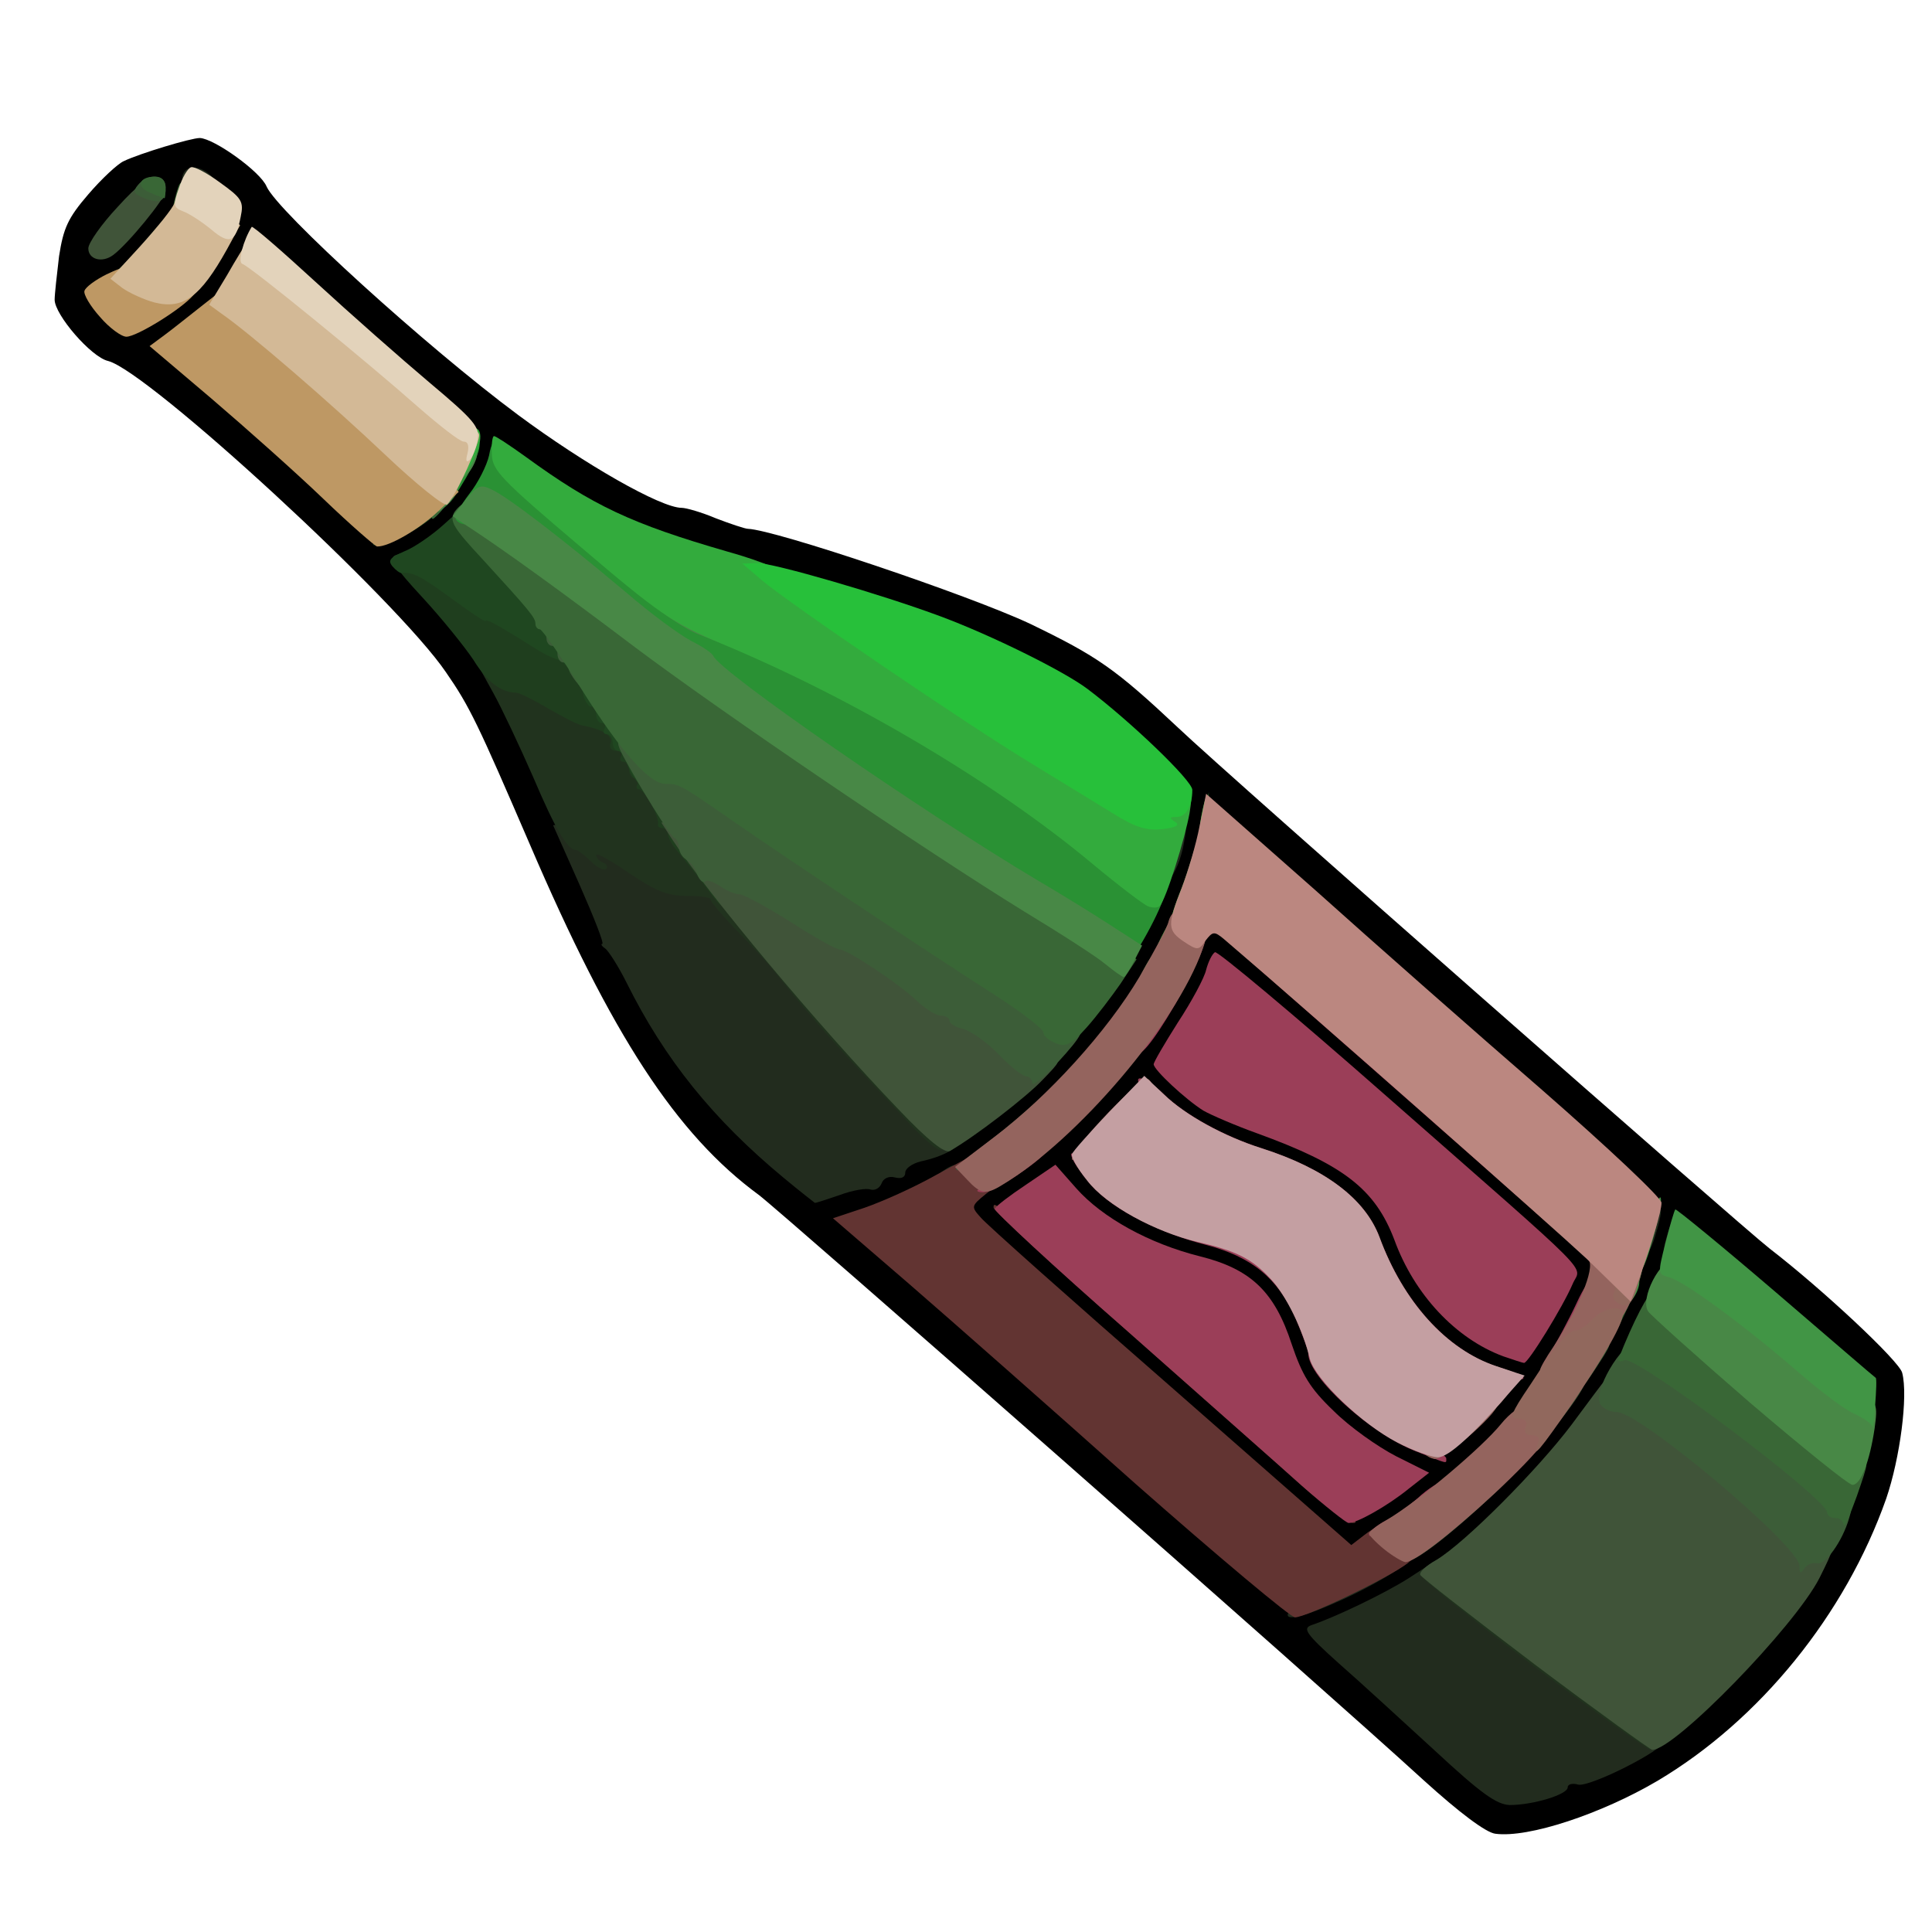 <?xml version="1.0" encoding="utf-8"?>
<!DOCTYPE svg PUBLIC "-//W3C//DTD SVG 1.0//EN" "http://www.w3.org/TR/2001/REC-SVG-20010904/DTD/svg10.dtd">
<svg version="1.0" xmlns="http://www.w3.org/2000/svg" width="50px" height="50px" viewBox="0 0 350 350" preserveAspectRatio="xMidYMid meet">
 <g fill="#000000">
  <path d="M270.9 332.2 c-1.7 -0.2 -6.5 -3.8 -13 -9.7 -18.9 -17.3 -116.3 -102.9 -120.4 -106 -15 -11 -26.7 -29 -41.5 -63.5 -9.4 -21.8 -10.9 -25 -15.2 -31.2 -8.8 -13 -53.9 -54.5 -61.2 -56.4 -3.1 -0.7 -9.7 -8.4 -9.7 -11.1 0 -1 0.4 -4.5 0.8 -7.9 0.8 -5.1 1.6 -6.9 5.3 -11.2 2.4 -2.8 5.3 -5.5 6.4 -6 2.9 -1.4 12.2 -4.2 13.8 -4.2 2.6 0.1 11 6.1 12.1 8.8 2 4.5 28.9 29 45.6 41.4 12 8.9 25.8 16.8 29.6 16.8 0.8 0 3.6 0.8 6.2 1.9 2.6 1 5.3 1.9 5.8 1.9 5 0.2 40 12 51.1 17.2 12.2 5.9 15.4 8.1 26.9 18.9 8.6 8.2 102.3 90.6 107.1 94.3 9.6 7.4 23.5 20.4 24 22.5 1.1 4.2 -0.4 15.5 -2.9 22.8 -7.4 21 -22.9 40.1 -41.4 51.1 -10.2 6 -23.4 10.4 -29.4 9.6z m7.9 -9.7 c1.2 -0.3 2.2 -1.1 2.2 -1.6 0 -0.5 1.1 -0.9 2.5 -0.9 9.9 0 35.2 -22.3 44 -38.8 4.4 -8.1 8 -18.1 8.8 -24.2 l0.6 -4.5 -15.7 -13.3 -15.7 -13.3 -1.2 3.9 c-2 7 -8.9 20.8 -14 27.9 -10.8 15.2 -27.3 29.8 -40.9 36 l-5.6 2.5 2.3 2.4 c10.3 10.2 27.7 25.2 28.9 24.9 0.8 -0.2 2.5 -0.6 3.8 -1z m-35.8 -37.1 c4.2 -2.1 4.3 -2.3 1.7 -2.4 -2.2 0 -9.7 -6 -35.5 -28.6 -18 -15.8 -33.5 -29.6 -34.4 -30.6 -1 -1.1 -1.8 -3.4 -1.8 -5 0 -1.6 -0.3 -2.8 -0.7 -2.6 -0.5 0.2 -3.6 1.7 -6.9 3.2 l-6.2 2.8 18.7 16.3 c10.2 9 27.2 23.9 37.6 33.3 20.7 18.5 19.3 17.9 27.5 13.6z m5.8 -16 c2.2 -1.5 2.2 -1.6 -3.8 -5.5 -7.9 -5.3 -11.5 -9.9 -14.1 -17.9 -3 -8.9 -7.4 -13.1 -16.4 -15.4 -8.3 -2.1 -15.4 -5.6 -20.5 -10.2 -3.5 -3.2 -4.1 -3.4 -5.9 -2.2 -1.9 1.3 -0.7 2.6 19.5 20.4 33.9 29.8 36.8 32.3 37.9 32.4 0.6 0 2.1 -0.7 3.3 -1.6z m16.1 -13.8 l4.3 -4.3 -4.5 -2.2 c-2.5 -1.2 -6.6 -4.4 -9.1 -7.1 -4.4 -4.7 -5.8 -7.2 -8.7 -14.9 -2.6 -6.9 -9.9 -12.4 -21.4 -16.1 -5.5 -1.7 -13.6 -5.8 -16.1 -8.1 -2 -1.9 -2.1 -1.8 -6.2 2.4 l-4.3 4.3 2 2.5 c2.7 3.4 12.1 8.2 20.5 10.4 4.5 1.2 8.1 2.9 10.4 4.9 3.3 2.9 7.1 9.9 8.5 15.7 1.1 4.6 15.1 16.9 19.2 16.9 0.6 0 3 -2 5.4 -4.4z m13.1 -18.6 c1.7 -2.7 3 -5.4 2.8 -5.9 -0.4 -1.3 -58 -52.1 -59 -52.1 -0.5 0 -0.8 0.5 -0.8 1 0 0.6 -1.6 3.6 -3.5 6.6 -3 4.7 -3.4 5.8 -2.3 7.1 2.2 2.7 8.1 6 15.5 8.6 15.7 5.7 21.4 10.1 24.9 19.3 1 2.7 3.1 6.8 4.7 9.2 2.8 4.2 11.1 11.1 13.3 11.2 0.7 0 2.6 -2.2 4.4 -5z m17.1 -11.1 l2.4 -7.2 -3.1 -2.6 c-6.6 -5.6 -55.4 -48.3 -63.9 -56 -4.9 -4.4 -9.3 -8.1 -9.7 -8.1 -0.5 0 -0.8 0.9 -0.8 2 0 1.1 -0.9 4.2 -1.9 7 l-1.9 5 3.7 0 c3.3 0 5.4 1.5 22.2 16.3 53.4 46.9 49.9 43.5 49.9 47.3 0 1.9 0.2 3.4 0.4 3.4 0.2 0 1.4 -3.2 2.7 -7.1z m-138.3 -15 c0.2 -0.5 1 -0.9 1.9 -0.9 0.8 0 2.1 -0.7 2.9 -1.5 0.9 -0.8 2.4 -1.5 3.6 -1.5 1.1 0 5.3 -2.3 9.4 -5.2 12.4 -8.5 23.9 -22.4 30.4 -36.4 2.3 -4.9 4.6 -9.7 5.1 -10.7 0.6 -1 1.3 -4 1.6 -6.6 l0.5 -4.7 -8.8 -7.8 c-16.2 -14.2 -28.8 -19.9 -70.4 -31.6 -20.3 -5.7 -28.9 -9.4 -37.9 -16.2 -2.9 -2.2 -4.1 -2.3 -4.1 -0.4 0 2.1 -9.5 13.3 -11.9 14.1 -1.8 0.5 -1.4 1.3 4 7.7 7.4 8.8 10.1 13.9 19.1 34.8 9 21.1 16.4 35.8 22.3 44.6 5.8 8.4 9.1 12 17.5 19.1 6.1 5.1 6.7 5.4 10.5 4.7 2.2 -0.3 4.2 -1 4.3 -1.5z m-81.3 -120.4 c2.2 -1.8 4.9 -5 6 -7 l1.9 -3.7 -3.5 -3.2 c-2 -1.7 -10.2 -8.8 -18.2 -15.9 l-14.7 -12.7 -2 3.2 c-1.1 1.8 -2 3.6 -2 4 0 0.4 -2 2.3 -4.5 4.1 l-4.5 3.5 14.3 12.5 c7.8 6.9 15.7 14.1 17.6 16.1 3.7 3.8 3.7 3.8 9.6 -0.9z m-44.8 -38.9 c5.3 -4.7 9.8 -12.3 8.2 -14.2 -1.7 -2 -3.9 -1.7 -3.9 0.5 0 2.7 -9.7 14 -12.6 14.7 -2.4 0.6 -2.4 0.7 -0.8 2.5 1.9 2.1 2.9 1.7 9.1 -3.5z"/>
 </g>
 <g fill="#222c1e">
  <path d="M260 317.2 c-5.8 -5.3 -13.6 -12.5 -17.5 -15.9 -5.9 -5.3 -6.6 -6.3 -4.9 -6.9 4.2 -1.4 13.2 -5.7 17.6 -8.5 l4.6 -3 20.9 15.8 c11.4 8.6 20.8 16.1 20.8 16.7 0 1.6 -13.5 8.4 -15.6 7.9 -1 -0.3 -1.9 -0.1 -1.9 0.5 0 1.3 -6.3 3.2 -10.5 3.2 -2.4 -0.1 -5.2 -2.1 -13.5 -9.8z"/>
  <path d="M233.5 292 c0.3 -0.5 1.3 -1 2.1 -1 0.7 0 5.3 -2 10.1 -4.5 4.7 -2.5 9.1 -4.5 9.6 -4.5 2 0 -4.6 4.3 -11.7 7.6 -7.4 3.4 -11.3 4.3 -10.1 2.4z"/>
  <path d="M296 225.3 c0 -4.8 1.1 -7.3 3.1 -7.3 2.2 0 2.3 0.9 0.7 6.1 -1.3 4.5 -3.8 5.3 -3.8 1.2z"/>
  <path d="M301.6 225.3 c0.4 -1.6 1.1 -3.7 1.5 -4.8 0.7 -1.8 0.8 -1.8 0.8 0.5 0.1 3.5 -1 7 -2 7 -0.5 0 -0.6 -1.2 -0.3 -2.7z"/>
  <path d="M161.5 217 c4.7 -2.2 5.5 -2.3 5.5 -1 0 0.6 -0.9 1 -1.9 1 -1.1 0 -2.3 0.5 -2.6 1 -0.3 0.6 -1.6 1 -2.8 0.9 -1.7 0 -1.2 -0.5 1.8 -1.9z"/>
  <path d="M142 213.4 c-12.8 -10.6 -21.6 -21.5 -28.5 -35.4 -1.5 -3 -3.3 -5.8 -3.9 -6.2 -0.6 -0.4 -0.8 -0.8 -0.5 -0.8 0.4 0 -1.5 -4.8 -4.1 -10.7 l-4.8 -10.8 2.6 -0.3 c1.5 -0.2 2.8 0.1 3 0.7 0.2 0.6 1.4 1.1 2.8 1.1 1.3 0 5 1.8 8.1 4 4.8 3.3 6.6 4 10.6 4 2.6 0 4.7 0.4 4.7 1 0 0.5 2.1 3.2 4.8 5.8 2.6 2.7 6.1 6.6 7.7 8.7 4.1 5.2 9.1 10.9 14.7 16.9 2.6 2.8 6.5 7 8.7 9.4 2.2 2.3 4.4 4.2 5 4.2 0.6 0 1.1 0.6 1.1 1.3 0 1.5 -3 3.2 -7.2 4.1 -1.6 0.4 -2.8 1.3 -2.8 2 0 0.9 -0.7 1.2 -1.9 0.9 -1.1 -0.3 -2.1 0.2 -2.4 1.1 -0.4 0.9 -1.2 1.3 -2 1.1 -0.7 -0.3 -3.2 0.1 -5.6 1 -2.4 0.8 -4.4 1.5 -4.5 1.4 0 0 -2.6 -2 -5.6 -4.5z"/>
  <path d="M171 212 c1.9 -1.3 3 -1.3 3 0 0 0.6 -1 1 -2.2 1 -1.9 0 -2 -0.2 -0.8 -1z"/>
  <path d="M210 157.6 c0 -5.4 1.2 -8.6 3.2 -8.6 1.8 0 1.9 0.4 1.3 3.6 -1.1 6.3 -4.5 10 -4.5 5z"/>
  <path d="M215 159.3 c0.1 -0.5 0.7 -3 1.5 -5.8 0.9 -3.5 1.4 -4.2 1.4 -2.4 0.1 3.9 -1 8.9 -2 8.9 -0.5 0 -0.9 -0.3 -0.9 -0.7z"/>
  <path d="M33 32.5 c0 -2.6 3 -2.9 5.3 -0.6 l2.1 2.1 -3.7 0 c-2.7 0 -3.7 -0.4 -3.7 -1.5z"/>
 </g>
 <g fill="#21331e">
  <path d="M277.8 301.8 c-11.1 -8.4 -20.3 -15.9 -20.6 -16.5 -0.2 -0.9 0.7 -1.3 2.8 -1.3 2.3 0 3.3 0.5 3.7 2 0.3 1.1 1.4 2 2.4 2 1.1 0 2.2 0.7 2.5 1.5 0.4 0.8 1.2 1.5 2 1.5 0.8 0 1.4 0.7 1.4 1.5 0 0.8 0.9 1.5 2 1.5 1.1 0 2.3 0.7 2.6 1.5 0.4 0.8 1.3 1.5 2 1.5 0.8 0 1.7 0.7 2 1.5 0.4 0.8 1.3 1.5 2 1.5 0.8 0 1.7 0.7 2 1.5 0.4 0.8 1.3 1.5 2 1.5 0.8 0 1.7 0.7 2 1.5 0.4 0.8 1.2 1.5 2 1.5 0.7 0 1.7 0.6 2.1 1.3 0.4 0.6 2.2 2 3.8 2.9 2.9 1.6 4.9 6.8 2.6 6.8 -0.6 0 -10.2 -6.9 -21.3 -15.2z"/>
  <path d="M170 208.2 c-0.8 -0.3 -3.2 -2.4 -5.2 -4.6 -2.1 -2.3 -6 -6.4 -8.6 -9.2 -5.6 -6 -10.6 -11.7 -14.7 -16.9 -1.6 -2.1 -5.2 -6.1 -8 -8.9 -2.7 -2.8 -4.9 -5.4 -4.8 -5.7 0.1 -0.3 -1.8 -0.6 -4.2 -0.6 -3.5 0 -5.6 -0.8 -10.5 -4.1 -3.3 -2.3 -6 -3.8 -6 -3.3 0 0.5 0.6 1.1 1.3 1.4 0.6 0.2 0.9 0.8 0.5 1.1 -0.3 0.4 -1.6 -0.2 -2.7 -1.3 -1.2 -1.2 -2.4 -2.1 -2.7 -2.1 -1.6 0 -3.8 -3.8 -7.8 -13.2 -2.5 -5.7 -5.7 -12.5 -7.2 -15.2 l-2.7 -4.9 5.2 0.7 c3 0.4 7.2 1.9 10 3.6 2.7 1.7 5.3 3 5.9 3 2.2 0 6.2 2.4 6.2 3.7 0 0.7 0.4 1.3 1 1.3 0.5 0 1.2 1.1 1.6 2.5 0.3 1.4 0.9 2.5 1.3 2.5 0.3 0 2 2.6 3.6 5.7 1.7 3.2 3.5 6.3 4 6.9 0.6 0.6 1.7 2.2 2.5 3.4 0.8 1.2 2.5 3.4 3.7 4.8 1.3 1.5 2.3 3.9 2.3 5.4 0 2.2 0.5 2.7 2.8 3 2.2 0.2 2.8 0.8 3 3.5 0.3 2.6 0.8 3.2 3 3.5 1.8 0.2 2.8 1 3 2.3 0.2 1.1 1.3 2.5 2.5 3 1.5 0.7 2.3 2 2.5 4.3 0.3 2.6 0.8 3.2 2.6 3.2 3 0 7.6 5 7.6 8.3 0 2.2 0.5 2.7 2.5 2.7 2 0 2.5 0.5 2.5 2.5 0 2 0.5 2.5 2.5 2.5 2.6 0 3.9 1.7 3.3 4.3 -0.1 0.8 -1 1.2 -1.8 0.9z"/>
 </g>
 <g fill="#1f3e1e">
  <path d="M128.4 161.4 c-1.9 -2.6 -4.5 -5.8 -6.4 -8.1 -0.5 -0.7 -1 -1.7 -1 -2.3 0 -0.5 -0.4 -1 -1 -1 -0.6 0 -0.9 -0.3 -0.8 -0.7 0.3 -1.3 -2.5 -6.3 -3.4 -6.3 -0.5 0 -0.6 -0.4 -0.3 -1 0.3 -0.5 0.1 -1 -0.4 -1 -0.6 0 -1.1 -0.7 -1.1 -1.5 0 -0.8 -0.5 -1.5 -1.1 -1.5 -0.5 0 -0.7 -0.4 -0.4 -1 0.3 -0.5 -0.1 -1 -0.9 -1 -0.9 0 -1.3 -0.6 -1 -1.4 0.5 -1.3 -1.5 -2.5 -5.2 -3.2 -0.7 -0.1 -3.4 -1.5 -6 -3 -2.7 -1.6 -5.3 -2.9 -5.9 -2.9 -2.8 -0.1 -5.3 -2 -7.7 -5.9 -1.6 -2.4 -5.7 -7.5 -9.3 -11.4 -5 -5.4 -6.1 -7.1 -4.9 -7.6 3.1 -1.2 5.3 -0.6 10.5 3 3 2 7 4.6 8.9 5.7 1.9 1.1 5.3 3.1 7.5 4.4 2.2 1.3 4.8 2.6 5.8 2.9 0.9 0.4 1.7 1.3 1.7 2 0 0.8 0.4 1.4 1 1.4 0.5 0 1.2 1.1 1.6 2.5 0.3 1.4 1 2.5 1.5 2.5 0.5 0 0.9 0.7 0.9 1.5 0 0.8 0.5 1.5 1 1.5 0.6 0 1 0.9 1 1.9 0 1.1 0.7 2.6 1.5 3.5 0.8 0.8 1.5 2.4 1.5 3.5 0 1.2 0.6 2.1 1.5 2.1 1 0 1.5 1.1 1.5 3.5 0 2.8 0.4 3.5 2 3.5 1.1 0 2 0.7 2 1.5 0 0.8 0.5 1.5 1 1.5 0.6 0 1 0.9 1 2 0 1.1 0.7 2 1.5 2 0.8 0 1.5 0.9 1.5 2 0 1.1 0.7 2 1.5 2 1 0 1.5 1.1 1.5 3.5 0 1.9 -0.2 3.5 -0.4 3.5 -0.2 0 -1.2 -1.2 -2.2 -2.6z"/>
 </g>
 <g fill="#1f4720">
  <path d="M115.8 142.1 c-0.9 -1 -1.9 -2.8 -2.3 -4 -0.3 -1.2 -1.1 -2.1 -1.6 -2.1 -0.5 0 -0.9 -0.7 -0.9 -1.5 0 -0.8 -0.5 -1.5 -1.1 -1.5 -0.5 0 -0.7 -0.4 -0.4 -1 0.3 -0.5 0.1 -1 -0.4 -1 -0.6 0 -1.1 -0.7 -1.1 -1.5 0 -0.8 -0.4 -1.5 -0.9 -1.5 -0.5 0 -1.1 -0.9 -1.4 -2 -0.4 -1.6 0 -2 1.9 -2 1.5 0 2.4 0.6 2.4 1.5 0 0.8 0.4 1.5 1 1.5 0.5 0 1.2 1.1 1.6 2.5 0.3 1.4 1 2.5 1.5 2.5 0.5 0 0.9 1.1 0.9 2.5 0 1.6 0.6 2.5 1.5 2.5 1 0 1.5 1.1 1.5 3.5 0 4.1 0 4.1 -2.2 1.6z"/>
  <path d="M103.2 121.9 c-0.1 -0.9 -1 -1.9 -1.9 -2.3 -1 -0.3 -2.7 -1.1 -3.8 -1.8 -7 -4.4 -9.5 -5.8 -9.5 -5.3 0 0.3 -2.7 -1.5 -6.1 -4 -5.6 -4.1 -7.1 -4.9 -9.1 -4.7 -0.3 0.1 -1.1 -0.5 -1.7 -1.2 -0.9 -1.1 -0.4 -1.6 2.1 -2.7 1.8 -0.7 5 -2.9 7.1 -4.8 l3.9 -3.5 6.2 6.8 c8.6 9.3 9.6 10.5 9.6 11.6 0 0.6 0.5 1 1 1 0.6 0 1 0.6 1 1.4 0 0.8 0.5 1.6 1.1 1.8 0.6 0.2 0.9 2.2 0.6 4.8 -0.2 2.5 -0.4 3.8 -0.5 2.9z"/>
  <path d="M70.5 96.9 c2.2 -1.2 4.8 -2.8 5.7 -3.6 0.9 -0.8 2.2 -1.3 2.9 -1.1 1.6 0.5 -6 5.6 -9.6 6.3 -2.7 0.5 -2.7 0.4 1 -1.6z"/>
 </g>
 <g fill="#623432">
  <path d="M205.7 268.8 c-15 -13.4 -33.5 -29.7 -41 -36.2 l-13.8 -11.9 5.7 -1.9 c3.2 -1.1 9 -3.7 12.9 -5.9 l7.2 -3.9 2.3 2.5 2.4 2.6 -2.8 2.2 c-2.7 2.2 -2.7 2.3 -0.9 4.3 1 1.2 16.5 15 34.5 30.7 l32.6 28.6 2.6 -2 c2.9 -2.3 5.4 -1.9 8.2 1.2 1.8 2 1.8 2.1 -0.6 4.1 -3.2 2.5 -18.3 9.8 -20.4 9.8 -0.8 0 -13.8 -10.9 -28.9 -24.2z"/>
  <path d="M235.9 269.2 c-4.1 -3.7 -18.4 -16.3 -31.7 -28.1 -13.3 -11.7 -24.2 -21.8 -24.2 -22.3 0 -1.4 -0.6 -1.9 32 26.6 33.5 29.3 35 30.6 33 30.5 -0.8 0 -4.9 -3 -9.1 -6.7z"/>
 </g>
 <g fill="#405439">
  <path d="M278 301.5 c-11.2 -8.5 -20.6 -15.8 -20.7 -16.2 -0.2 -0.5 1.1 -1.7 2.9 -2.7 5.2 -3.1 18.4 -16.4 24.5 -24.5 3.1 -4.2 5.8 -7.8 6 -8 0.2 -0.3 0.9 0.1 1.5 0.7 0.7 0.7 1.9 1.2 2.8 1.2 2.2 0 19.2 12.9 27.7 21.1 4 3.8 7.7 6.9 8.3 6.9 1.4 0 1.3 0.5 -1.4 5.9 -4.5 8.8 -26.3 31.2 -30.3 31.1 -0.4 -0.1 -10 -7 -21.3 -15.5z"/>
  <path d="M254 282.2 c0 -0.4 1.4 -1.6 3.2 -2.7 4.9 -2.8 18.9 -16.7 23.9 -23.5 3.9 -5.4 5.9 -7.2 5.9 -5.4 0 1.9 -9.9 14 -16.2 19.9 -10.6 9.9 -16.8 14.2 -16.8 11.7z"/>
  <path d="M173.6 211.2 c0.5 -0.5 3.2 -2.6 5.9 -4.7 2.8 -2.1 6.7 -5.5 8.8 -7.4 3.8 -3.6 5.1 -2.9 2 1 -2.2 2.6 -15.2 11.9 -16.7 11.9 -0.6 0 -0.6 -0.3 0 -0.8z"/>
  <path d="M162.7 200.9 c-14.6 -15.2 -34.6 -39.1 -41.1 -49.1 l-1.8 -2.8 3.1 0 c2.4 0 3.1 0.4 3.1 2 0 1.1 0.7 2 1.5 2 0.8 0 1.5 0.6 1.5 1.3 0 1.2 6.1 4.7 8.2 4.7 0.6 0 4.7 2.3 9 5 4.3 2.8 8.3 5 8.9 5 1.4 0 10.9 6.3 14.1 9.4 1.5 1.4 3.4 2.6 4.3 2.6 0.8 0 1.5 0.4 1.5 0.9 0 0.5 1.1 1.2 2.5 1.5 1.4 0.4 4.3 2.4 6.4 4.6 2.3 2.4 4.8 4 6.2 4 2.2 0 2.1 0.2 -1.2 3.6 -2.9 3.1 -12.4 10.4 -16.8 12.9 -0.9 0.5 -3.8 -1.7 -9.4 -7.6z"/>
  <path d="M20.7 49.3 c0.7 -0.2 3.5 -3.2 6.3 -6.5 3.3 -4 5 -5.4 5 -4.1 0 2.3 -8.7 11.3 -10.8 11.2 -1 0 -1.2 -0.3 -0.5 -0.6z"/>
  <path d="M16 45 c0 -1 2.4 -4.4 5.3 -7.5 3.8 -4.2 5.7 -5.5 7 -5 0.9 0.4 1.7 1.4 1.7 2.1 0 1.3 -6.9 9.7 -9.5 11.6 -2 1.5 -4.5 0.8 -4.5 -1.2z"/>
 </g>
 <g fill="#3c5d38">
  <path d="M326 283.7 c0 -3.6 -29.3 -28.2 -33.2 -27.9 -0.9 0 -2.2 -0.5 -2.8 -1.3 -1.7 -2 3.8 -11.5 6.7 -11.5 2.5 0 12.6 7 26.8 18.7 12.4 10.2 12.4 10.2 11.5 13.3 -1.2 4.2 -4.4 8.7 -5.9 8.2 -0.7 -0.2 -1.7 0.2 -2.2 0.9 -0.7 1.1 -0.9 1 -0.9 -0.4z"/>
  <path d="M286 251.1 c0 -1.9 3.2 -7 4.8 -7.6 1.1 -0.4 1 0.1 -0.3 2.2 -3.7 5.8 -4.5 6.7 -4.5 5.4z"/>
  <path d="M191.5 196 c4.2 -4.3 4.5 -4.5 4.5 -3 0 1.5 -5.5 7 -7.1 7 -0.7 0 0.5 -1.8 2.6 -4z"/>
  <path d="M187 196.2 c0 -0.6 -0.5 -1.2 -1.1 -1.2 -0.6 0 -2.9 -1.8 -5 -4 -2.1 -2.2 -5 -4.2 -6.4 -4.6 -1.4 -0.3 -2.5 -1 -2.5 -1.5 0 -0.5 -0.7 -0.9 -1.5 -0.9 -0.9 0 -2.8 -1.2 -4.3 -2.6 -3.2 -3.1 -12.7 -9.4 -14.1 -9.4 -0.6 0 -4.6 -2.2 -8.9 -5 -4.3 -2.7 -8.5 -5 -9.3 -5 -0.8 0 -2.4 -0.7 -3.5 -1.5 -1.2 -0.8 -2.4 -1.2 -2.7 -0.8 -0.4 0.3 -1 -0.3 -1.4 -1.3 -0.3 -1 -1.2 -2.3 -2 -2.7 -0.7 -0.4 -1.3 -1.4 -1.3 -2.2 0 -0.7 -0.4 -1.5 -0.8 -1.7 -0.5 -0.1 -3.1 -4.2 -6 -9 -5.1 -8.8 -5.1 -8.8 -2.5 -8.8 1.4 0 3.8 1.1 5.5 2.5 1.6 1.4 3.8 2.5 4.9 2.5 1.1 0 5.9 2.7 10.7 6.1 9 6.3 41.7 28 51 33.8 2.9 1.8 5.7 4.2 6.3 5.2 0.5 1.1 1.6 1.9 2.4 1.9 2.4 0 1.8 1.4 -3 6.6 -2.5 2.7 -4.5 4.3 -4.5 3.6z"/>
  <desc>cursor-land.com</desc><path d="M104.8 124 c-1 -1.1 -1.8 -2.5 -1.8 -3 0 -0.6 -0.4 -1 -1 -1 -0.5 0 -1 -0.7 -1 -1.5 0 -0.8 -0.4 -1.5 -1 -1.5 -0.5 0 -1 -0.6 -1 -1.4 0 -0.8 -0.6 -1.7 -1.2 -1.9 -0.7 -0.3 0.2 -0.6 2 -0.6 2.2 -0.1 3.2 0.4 3.2 1.4 0 0.8 0.5 1.5 1 1.5 0.6 0 1 0.6 1 1.4 0 0.8 0.5 1.6 1.1 1.8 0.6 0.2 0.9 1.8 0.7 3.6 -0.3 3.3 -0.3 3.3 -2 1.2z"/>
  <path d="M26.1 35.9 c-1.9 -0.8 -2.1 -1.2 -1.1 -2.4 1.8 -2.2 5 -1.9 5 0.4 0 2.6 -1 3.1 -3.9 2z"/>
 </g>
 <g fill="#396736">
  <path d="M334 276.3 c0 -0.7 -0.7 -1.3 -1.5 -1.3 -0.8 0 -1.5 -0.4 -1.5 -1 0 -2.5 -34.5 -28.4 -36.7 -27.6 -0.8 0.4 -1.3 0.2 -1.1 -0.2 2.7 -6.9 5.5 -12.2 6.3 -12.2 0.6 0 8.7 6.7 18.1 14.9 9.5 8.2 18.1 15.1 19.1 15.3 2 0.3 1.9 0.4 -0.3 6.8 -1.3 3.6 -2.3 5.9 -2.4 5.3z"/>
  <path d="M290.1 244.8 c-0.1 -2.2 4 -10.8 5.1 -10.8 1.1 0 1.1 0 -2.1 6.6 -1.7 3.2 -3 5.1 -3 4.2z"/>
  <path d="M197.3 189.8 c2.4 -2.9 5.6 -7.1 7.1 -9.3 2 -2.9 2.6 -3.4 2.4 -1.8 -0.4 2.7 -10.9 16.2 -12.6 16.3 -0.8 0 0.6 -2.4 3.1 -5.2z"/>
  <path d="M191.3 189 c-1.3 -0.5 -2.3 -1.4 -2.3 -2 0 -0.6 -3.9 -3.6 -8.7 -6.7 -13.1 -8.4 -38.7 -25.4 -48.3 -32.1 -8.8 -6.1 -9 -6.2 -11.5 -6.2 -2.8 0 -8.1 -5.9 -15 -16.9 -3.8 -6.1 -7.3 -11.1 -7.7 -11.1 -0.4 0 -0.8 -0.4 -0.8 -1 0 -1.1 -1 -2.3 -9.5 -11.6 -5.4 -5.8 -6.1 -7 -5.2 -8.6 0.7 -1 1.7 -1.8 2.3 -1.8 1.5 0 16.3 10.2 33.1 23 15.7 11.9 53 37.2 70.8 48.1 6.6 4 13.2 8.3 14.7 9.5 l2.7 2.2 -2.9 4.4 c-1.6 2.3 -4.4 6 -6.2 8 -2.8 3.1 -3.7 3.5 -5.5 2.8z"/>
  <path d="M78 92.5 c0 -0.8 0.7 -1.5 1.6 -1.5 1.4 0 1.4 0.3 0.4 1.5 -0.7 0.8 -1.4 1.5 -1.6 1.5 -0.2 0 -0.4 -0.7 -0.4 -1.5z"/>
  <path d="M31.6 36.3 c1 -4 1.4 -4.1 1.4 -0.5 0 1.8 -0.5 3.2 -1 3.2 -0.6 0 -0.8 -1.1 -0.4 -2.7z"/>
  <path d="M27.2 34.9 c-2.6 -1 -2.1 -2.9 0.9 -2.9 1.2 0 1.9 0.7 1.9 2 0 1.1 -0.1 2 -0.2 1.9 -0.2 0 -1.3 -0.4 -2.6 -1z"/>
 </g>
 <g fill="#2a9134">
  <path d="M198.4 170.7 c-2.7 -1.7 -8.3 -5.2 -12.4 -7.6 -21.2 -12.6 -58.6 -38.3 -59.8 -41.3 -0.2 -0.5 -2 -1.7 -4 -2.7 -2.1 -1.1 -7.4 -5 -11.8 -8.8 -16 -13.4 -22.9 -18.4 -23.2 -16.8 -0.4 1.6 -3.7 2.1 -4.6 0.6 -0.3 -0.5 0.8 -2.5 2.4 -4.6 1.6 -2 3.2 -5.2 3.6 -7 0.4 -2.3 1 -3.2 2 -2.8 0.8 0.3 1.4 1 1.5 1.7 0 0.6 7.2 7.2 16 14.6 14.3 12.2 16.8 13.9 25.6 17.6 12.4 5.2 19.8 8.9 34.6 17.6 15.4 8.9 21.7 13.2 33 22.5 5.1 4.2 9.4 7.8 9.6 7.9 0.8 0.7 -5.4 12.4 -6.5 12.4 -0.7 0 -3.4 -1.5 -6 -3.3z"/>
  <path d="M210.4 169.7 c1.2 -2.4 2.3 -3.9 2.4 -3.5 0.5 1.2 -2.7 7.8 -3.7 7.8 -0.4 0 0.1 -1.9 1.3 -4.3z"/>
  <path d="M80 88.1 c0 -3 0.4 -4.1 1.5 -4.1 0.9 0 1.5 -0.9 1.5 -2.5 0 -1.8 0.5 -2.5 2 -2.5 2.7 0 2.5 2.2 -0.6 7.6 -3.5 6 -4.4 6.3 -4.4 1.5z"/>
 </g>
 <g fill="#488846">
  <path d="M316.9 254 c-9.6 -8.3 -17.8 -15.7 -18.3 -16.4 -1.6 -2.3 2.2 -9.6 4.9 -9.6 2.8 0 10.5 5.2 21.4 14.4 4.6 3.9 9.9 8.1 11.8 9.4 3.4 2.3 3.5 2.5 2.9 7 -0.9 6 -2.5 10.2 -4 10.2 -0.7 0 -9.1 -6.8 -18.7 -15z"/>
  <path d="M295.5 233 c0.3 -1.9 1 -3.9 1.6 -4.5 0.7 -0.7 0.8 -0.1 0.3 2 -1.1 4.6 -2.6 6.7 -1.9 2.5z"/>
  <path d="M207.1 175.8 c1.2 -2.4 2.4 -3.8 2.6 -3.1 0.5 1.5 -2.4 7.3 -3.7 7.3 -0.6 0 -0.1 -1.9 1.1 -4.2z"/>
  <path d="M200.3 174.7 c-1.5 -1.3 -8.2 -5.6 -14.8 -9.6 -17.7 -10.9 -55 -36.2 -70.8 -48.1 -12.3 -9.3 -23.4 -17.4 -30.5 -22 l-2.2 -1.5 2.4 -3 c2.1 -2.6 2.7 -2.8 4.7 -1.8 2.7 1.2 12.4 8.6 24.3 18.6 4.4 3.8 9.7 7.7 11.8 8.8 2 1 3.8 2.2 4 2.7 1.2 2.9 37.8 28.2 58.8 40.7 3.6 2.1 9.3 5.6 12.7 7.8 l6.2 4 -1.5 2.9 c-0.8 1.5 -1.6 2.8 -1.8 2.8 -0.3 0 -1.7 -1 -3.3 -2.3z"/>
  <path d="M126.5 114.9 c-3.4 -1.3 -10.1 -6.3 -21.3 -15.9 -15.8 -13.6 -19.8 -18.9 -7.1 -9.2 3.4 2.6 7.4 5.6 8.8 6.7 1.4 1 6 4.8 10.1 8.3 4.1 3.5 9.2 7.2 11.3 8.3 2 1.1 3.7 2.4 3.7 2.9 0 0.6 -0.1 1 -0.2 0.9 -0.2 0 -2.5 -0.9 -5.3 -2z"/>
  <path d="M79 89.7 c0 -2.6 0.4 -3.7 1.5 -3.7 0.9 0 1.5 -0.9 1.5 -2.5 0 -2 0.5 -2.5 2.4 -2.5 1.9 0 2.3 0.4 1.9 2 -0.3 1 -1.1 2.5 -1.9 3.1 -0.8 0.6 -1.4 1.7 -1.4 2.4 0 0.6 -0.9 2 -2 3 -2 1.8 -2 1.7 -2 -1.8z"/>
 </g>
 <g fill="#33ab3d">
  <path d="M212 167.2 c0 -0.6 0.9 -3.5 2.1 -6.4 1.1 -2.9 2.7 -8 3.5 -11.3 l1.4 -6 -0.6 5.4 c-0.3 3 -1.4 8.2 -2.6 11.5 -2 6 -3.8 9.2 -3.8 6.8z"/>
  <path d="M208 164.2 c-0.8 -0.3 -5.4 -3.8 -10.2 -7.8 -17.5 -14.6 -43.1 -29.8 -67.1 -39.8 -8.8 -3.7 -11.3 -5.4 -25.6 -17.6 -14.4 -12.2 -15.9 -13.8 -16 -16.7 -0.1 -1.8 0.1 -3.3 0.4 -3.3 0.3 0 2.9 1.7 5.8 3.8 12.1 8.8 19.1 12.1 36.4 17.1 6.5 1.8 11.6 4 14 5.8 6.3 4.9 34.2 23.6 43.7 29.3 4.9 2.9 11.2 6.9 14 8.7 2.8 1.8 5.2 2.9 5.4 2.3 0.2 -0.5 1 -1 1.8 -1 0.8 0 1.4 -0.4 1.4 -1 0 -0.5 0.9 -1 2.1 -1 1.9 0 2 0.4 1.4 4.3 -0.8 4.5 -4.3 15.8 -5.4 16.8 -0.3 0.4 -1.3 0.4 -2.1 0.1z"/>
  <path d="M82 83.8 c0 -3.8 0.8 -5.2 3.3 -6.1 2.2 -0.8 2.3 2.2 0.2 6.3 -2 3.9 -3.5 3.8 -3.5 -0.2z"/>
 </g>
 <g fill="#419545">
  <path d="M339.2 258.5 c-0.1 -0.6 -1.6 -1.6 -3.3 -2.4 -1.7 -0.7 -6.3 -4.2 -10.2 -7.6 -9.7 -8.4 -20.6 -16.4 -23.3 -17.1 -2.1 -0.6 -2.1 -0.6 -0.7 -6.2 0.8 -3.1 1.6 -5.9 1.8 -6.1 0.2 -0.1 8.4 6.6 18.2 15 9.8 8.4 17.9 15.4 18.1 15.5 0.2 0.1 0.1 2.4 -0.1 5 -0.2 2.7 -0.4 4.4 -0.5 3.9z"/>
  <path d="M295 233.8 c0 -1.6 0.5 -2.8 1 -2.8 1.3 0 1.3 2 0 4 -0.8 1.2 -1 0.9 -1 -1.2z"/>
  <path d="M297.6 226.8 c1.2 -5.8 3.2 -11.4 3.3 -9.5 0.1 2.2 -2.8 12.7 -3.6 12.7 -0.2 0 -0.1 -1.5 0.3 -3.2z"/>
 </g>
 <g fill="#27c03a">
  <path d="M201.7 147.4 c-2.9 -1.8 -9.5 -5.8 -14.7 -9 -11.6 -7 -44.2 -29.2 -49 -33.3 l-3.5 -3 2.7 -0.1 c2.9 0 22.3 5.6 33.3 9.7 9.1 3.4 22.1 9.8 26.5 13.1 7.7 5.8 19 16.6 19 18.3 0 2.9 -1.1 4.9 -2.9 4.9 -1.3 0 -1.3 0.2 -0.2 0.9 0.9 0.6 0.2 1 -2.3 1.3 -2.9 0.3 -4.9 -0.3 -8.9 -2.8z"/>
  <path d="M217.6 148 c0.8 -4.3 1.4 -5.1 1.4 -1.9 0 1.3 -0.5 3.1 -1 3.9 -0.7 1.1 -0.8 0.5 -0.4 -2z"/>
 </g>
 <g fill="#9b3e58">
  <path d="M248 278 c0 -0.5 1.3 -1.6 3 -2.5 1.6 -0.8 4.6 -2.9 6.5 -4.7 2 -1.7 3.9 -2.7 4.3 -2.4 0.4 0.4 -0.9 2.1 -2.8 3.7 -4.4 3.7 -11 7.3 -11 5.9z"/>
  <path d="M235.9 269.2 c-4.1 -3.7 -18.4 -16.3 -31.7 -28.1 -13.4 -11.7 -24.1 -21.7 -24 -22.1 0.2 -0.5 2.7 -2.4 5.7 -4.4 l5.3 -3.6 3.8 4.3 c4.7 5.3 13.2 10 22.4 12.3 9.2 2.3 13.5 6.4 16.6 15.9 1.9 5.6 3.3 8 7.6 12.1 2.9 2.9 8 6.5 11.3 8.2 l6 3 -3.7 2.9 c-3.8 3.1 -9.5 6.3 -10.9 6.2 -0.4 0 -4.2 -3 -8.4 -6.7z"/>
  <path d="M256.7 263 c-8.4 -3.2 -19.7 -13.5 -19.7 -17.8 0 -0.6 -1.1 -3.5 -2.3 -6.4 -3.3 -7.3 -7.9 -11.1 -16.3 -13.3 -9.3 -2.4 -17.9 -7 -21.4 -11.6 -4.5 -5.6 -3.6 -6.9 1 -1.6 2.6 2.9 6.7 5.9 11.1 8.1 6.1 3.1 7.6 3.4 11.9 2.9 3.7 -0.4 5 -0.2 5 0.7 0 0.7 2 3.1 4.4 5.4 3.3 3.1 4.9 5.7 6.6 11 2.9 8.7 10 16.6 15 16.6 2.3 0 3 0.4 3 1.9 0 1.3 1.1 2.4 3.5 3.2 1.9 0.7 3.5 1.7 3.5 2.1 0 1 0.5 1.1 -5.3 -1.2z"/>
  <path d="M269.3 248.7 c-8.6 -3.2 -16.1 -11.2 -19.7 -21.1 -3.5 -9.2 -9.2 -13.6 -24.9 -19.3 -8 -2.9 -13 -5.8 -16.6 -9.7 -3.8 -4.1 -1.5 -4.4 2.7 -0.4 3.9 3.8 10.9 7.6 17.7 9.8 11.6 3.7 18.8 9.2 21.4 16.1 4.3 11.7 12.2 20.4 21.1 23.4 2.7 0.9 5 1.8 5 2.1 0 0.7 -3.4 0.3 -6.7 -0.9z"/>
  <path d="M280.4 245.8 c1.5 -2.4 3.8 -6.7 5.2 -9.7 2.6 -5.7 4.6 -6.4 2.4 -0.9 -2 4.9 -8.1 14.8 -9.2 14.8 -0.6 0 0.2 -1.9 1.6 -4.2z"/>
  <path d="M272.3 245.7 c-8.6 -3.2 -16.1 -11.2 -19.7 -21.1 -3.5 -9.2 -9.2 -13.6 -24.9 -19.3 -3.9 -1.4 -8.3 -3.3 -9.7 -4.1 -3.2 -2 -9 -7.4 -9 -8.4 0 -0.4 2 -3.8 4.4 -7.6 2.5 -3.8 4.8 -8.1 5.1 -9.5 0.4 -1.5 1.1 -2.9 1.6 -3.2 0.4 -0.3 14.4 11.4 31.1 26.1 38.8 34.1 35.2 30.4 33.7 34 -1.8 4.2 -8.1 14.4 -8.8 14.3 -0.3 0 -2 -0.6 -3.8 -1.2z"/>
  <path d="M280.5 221.7 c-11.7 -10.4 -54.7 -48.2 -57.5 -50.6 -2 -1.6 -2.2 -2 -0.8 -2.1 0.9 0 6.8 4.5 13 10 7 6.2 12.2 9.9 13.6 10 1.4 0 2.2 0.6 2.2 1.8 0 2.5 4.1 6.2 6.8 6.2 1.5 0 2.2 0.6 2.2 1.8 0 2.4 2.8 4.9 6 5.4 1.5 0.2 2.6 1.1 2.8 2.3 0.6 3 2.2 4.5 4.8 4.5 1.7 0 2.4 0.6 2.4 1.8 0 2.5 4.1 6.2 6.8 6.2 1.4 0 2.2 0.6 2.2 1.7 0 0.9 0.9 2.7 2.1 3.9 1.2 1.2 2 2.7 1.8 3.2 -0.2 0.6 -4 -2.2 -8.4 -6.1z"/>
  <path d="M177.1 215.6 c1.6 -1.6 11.3 -7.6 12.3 -7.6 2.3 0.1 -8.9 8 -11.3 8 -0.8 0 -1.2 -0.2 -1 -0.4z"/>
  <path d="M206 190.2 c0 -0.6 2 -4.2 4.4 -7.9 2.4 -3.7 4.7 -8.1 5.3 -9.7 0.5 -1.7 1.4 -3.1 2.1 -3.4 1.7 -0.5 -0.4 4.9 -5 12.9 -3.9 6.7 -6.8 10.2 -6.8 8.1z"/>
 </g>
 <g fill="#94645e">
  <path d="M250.8 280.7 c-1.6 -1.3 -2.8 -2.6 -2.8 -2.9 0 -0.3 1.5 -1.5 3.3 -2.5 5.6 -3.3 17.2 -13.1 20.6 -17.3 3.3 -4.1 8.1 -5.6 8.1 -2.6 0 0.8 0.5 1.6 1.2 1.8 1.8 0.6 -2.1 5.6 -10.5 13.4 -8.1 7.5 -14.5 12.4 -16.1 12.4 -0.6 -0.1 -2.3 -1.1 -3.8 -2.3z"/>
  <path d="M259.8 264.3 c-3 -0.7 -2.1 -3.3 1.1 -3.3 2.1 0 3.8 -1 6 -3.6 1.8 -1.9 3.6 -3.4 4.2 -3.2 1.7 0.6 -9.5 10.5 -11.3 10.1z"/>
  <path d="M279 248.2 c0 -0.4 1.1 -2.3 2.4 -4.2 4.4 -6.6 7.6 -14.3 6.4 -15.7 -0.8 -1 -0.4 -1.3 1.9 -1.3 2.9 0 5.5 2 6.5 5 0.9 2.6 -5.2 12 -7.7 12 -0.7 0 -2.1 1.1 -3.1 2.5 -1.7 2.3 -6.4 3.6 -6.4 1.7z"/>
  <path d="M175.2 213.7 l-2.2 -2.3 7.1 -5.4 c9.8 -7.4 20.5 -19.2 26.3 -29 2.6 -4.5 5.1 -9 5.3 -10.1 0.7 -2.4 2.2 -2.4 5 0 2 1.7 2.2 2.2 1.1 5.2 -4.6 13.2 -22.6 34.4 -36.3 42.6 -2.9 1.8 -3.9 1.6 -6.3 -1z"/>
  <path d="M194.2 209.9 c0.4 -2.4 12.6 -15.1 13.8 -14.4 0.6 0.3 1 1.5 1 2.6 0 1.3 -0.7 1.9 -2.2 1.9 -1.5 0 -4.2 2.1 -7.6 5.8 -2.9 3.1 -5.1 5 -5 4.1z"/>
 </g>
 <g fill="#91685d">
  <path d="M278.6 261.5 c0.4 -1 0 -1.5 -1.1 -1.5 -1.1 0 -1.5 -0.5 -1.1 -1.5 0.4 -1 -0.1 -1.5 -1.4 -1.5 -1.6 0 -1.4 -0.8 2.2 -6.1 5 -7.7 6.9 -9.9 8.4 -9.9 0.6 0 1.9 -0.9 2.9 -2 1.9 -2.1 5.5 -2.7 5.5 -1 0 1.8 -3 7.1 -9.2 16.3 -5.9 8.5 -7.3 10.2 -6.2 7.2z"/>
  <path d="M268 257.2 c0 -0.7 0.7 -2 1.5 -2.8 0.8 -0.8 2.1 -2.4 2.9 -3.6 0.8 -1.1 1.9 -1.9 2.5 -1.7 0.5 0.2 -0.8 2.4 -2.9 4.9 -2.2 2.5 -4 3.9 -4 3.2z"/>
  <path d="M293.1 236.1 c-0.7 -0.5 -1.1 -1.3 -0.7 -1.9 0.3 -0.6 0.2 -1.3 -0.4 -1.7 -1.5 -0.9 1.4 -3.5 3.9 -3.5 1.7 0 1.9 0.4 1 3.2 -1.1 4 -2 4.9 -3.8 3.9z"/>
 </g>
 <g fill="#be9864">
  <path d="M58.5 90.3 c-4.9 -4.7 -14 -12.8 -20.2 -18.1 l-11.2 -9.5 2.7 -2 c1.5 -1.1 4.6 -3.6 6.9 -5.4 l4.2 -3.3 9.8 7.9 c5.4 4.3 14.9 12.7 21.1 18.6 l11.3 10.6 -3.8 3.6 c-3.4 3.2 -8.9 6.4 -11 6.3 -0.4 -0.1 -4.8 -3.9 -9.8 -8.7z"/>
  <path d="M18.1 57.4 c-1.8 -2 -3 -4.1 -2.8 -4.7 0.2 -0.7 2 -2 4 -3 3.6 -1.7 3.8 -1.6 7.4 0.3 2.1 1.1 5.1 2 6.7 2 2.4 0 2.7 0.2 1.6 1.5 -2 2.4 -10.2 7.5 -12.1 7.5 -0.9 0 -3.1 -1.6 -4.8 -3.6z"/>
 </g>
 <g fill="#bb8780">
  <path d="M287.5 228.1 c-6.1 -5.7 -49.5 -44.1 -65.8 -58 -1.7 -1.4 -2 -1.4 -3.3 0.3 -1.2 1.8 -1.5 1.8 -3.9 0.2 -3 -2 -3.1 -3 -0.4 -9.8 1.1 -2.9 2.6 -7.9 3.2 -11.1 l1.2 -5.9 19.6 17.3 c10.7 9.6 29.2 25.9 41.2 36.3 11.9 10.4 21.7 19.6 21.7 20.5 0 1.6 -1.8 7.4 -4.2 14.2 l-1.4 3.7 -7.9 -7.7z"/>
 </g>
 <g fill="#c49fa2">
  <path d="M253.1 261.3 c-6.4 -3.3 -14.8 -11.4 -15.8 -15.1 -1.2 -5.2 -4.4 -11.7 -7.1 -14.5 -3.4 -3.7 -6.3 -5.1 -13.2 -6.7 -7.7 -1.8 -16.6 -6.6 -20.1 -11.2 -1.7 -2.1 -2.9 -4.2 -2.7 -4.7 0.1 -0.5 3.2 -3.9 6.7 -7.6 l6.4 -6.6 3.6 3.4 c3.8 3.7 10.9 7.6 17.6 9.7 11.6 3.7 18.8 9.2 21.4 16.1 4.3 11.7 12.1 20.4 21.2 23.4 l5.1 1.7 -2.4 2.7 c-7 8.1 -11.4 12.1 -13.3 12.1 -1.2 0 -4.5 -1.2 -7.4 -2.7z"/>
 </g>
 <g fill="#d3b996">
  <path d="M69.8 82.4 c-9.7 -9.2 -24.6 -22.1 -29.7 -25.6 l-2.2 -1.6 3.2 -5.3 c1.7 -3 3.3 -5.5 3.4 -5.7 0.6 -0.7 5.2 2.2 12 7.8 3.9 3.1 8.4 6.7 10.2 8 6.3 5 19.8 17.4 20.1 18.7 0.3 1.2 -4.1 11 -5.8 12.7 -0.5 0.4 -5.5 -3.6 -11.2 -9z"/>
  <path d="M28 54.8 c-1.9 -0.5 -4.5 -1.7 -5.8 -2.6 l-2.2 -1.7 5.5 -6 c3 -3.3 5.8 -6.8 6.1 -7.7 0.8 -2.7 5 -2.2 8.6 1.1 l3.3 2.9 -2.4 4.4 c-4.8 8.6 -7.9 10.9 -13.1 9.6z"/>
 </g>
 <g fill="#e3d3bb">
  <path d="M84.7 82.1 c0.3 -1.3 0.1 -2.1 -0.7 -2.1 -0.7 0 -4.4 -2.9 -8.4 -6.4 -8.8 -7.8 -30.2 -25.3 -31.7 -25.8 -0.9 -0.3 0.2 -4.3 1.7 -6.7 0.2 -0.2 5.4 4.3 11.6 10 6.2 5.7 15.5 13.9 20.6 18.2 8.1 6.8 9.2 8.1 8.7 10.4 -0.2 1.4 -0.9 3.1 -1.4 3.6 -0.6 0.6 -0.8 0.2 -0.4 -1.2z"/>
  <path d="M38.3 41.6 c-1.7 -1.4 -4 -2.9 -5.1 -3.3 -1.8 -0.7 -1.9 -1.1 -0.8 -4.2 0.6 -1.9 1.6 -3.6 2.2 -3.8 0.6 -0.2 3 1.1 5.3 2.8 3.9 2.8 4.3 3.4 3.7 6.2 -0.9 4.6 -2 5.1 -5.3 2.3z"/>
 </g>
</svg>